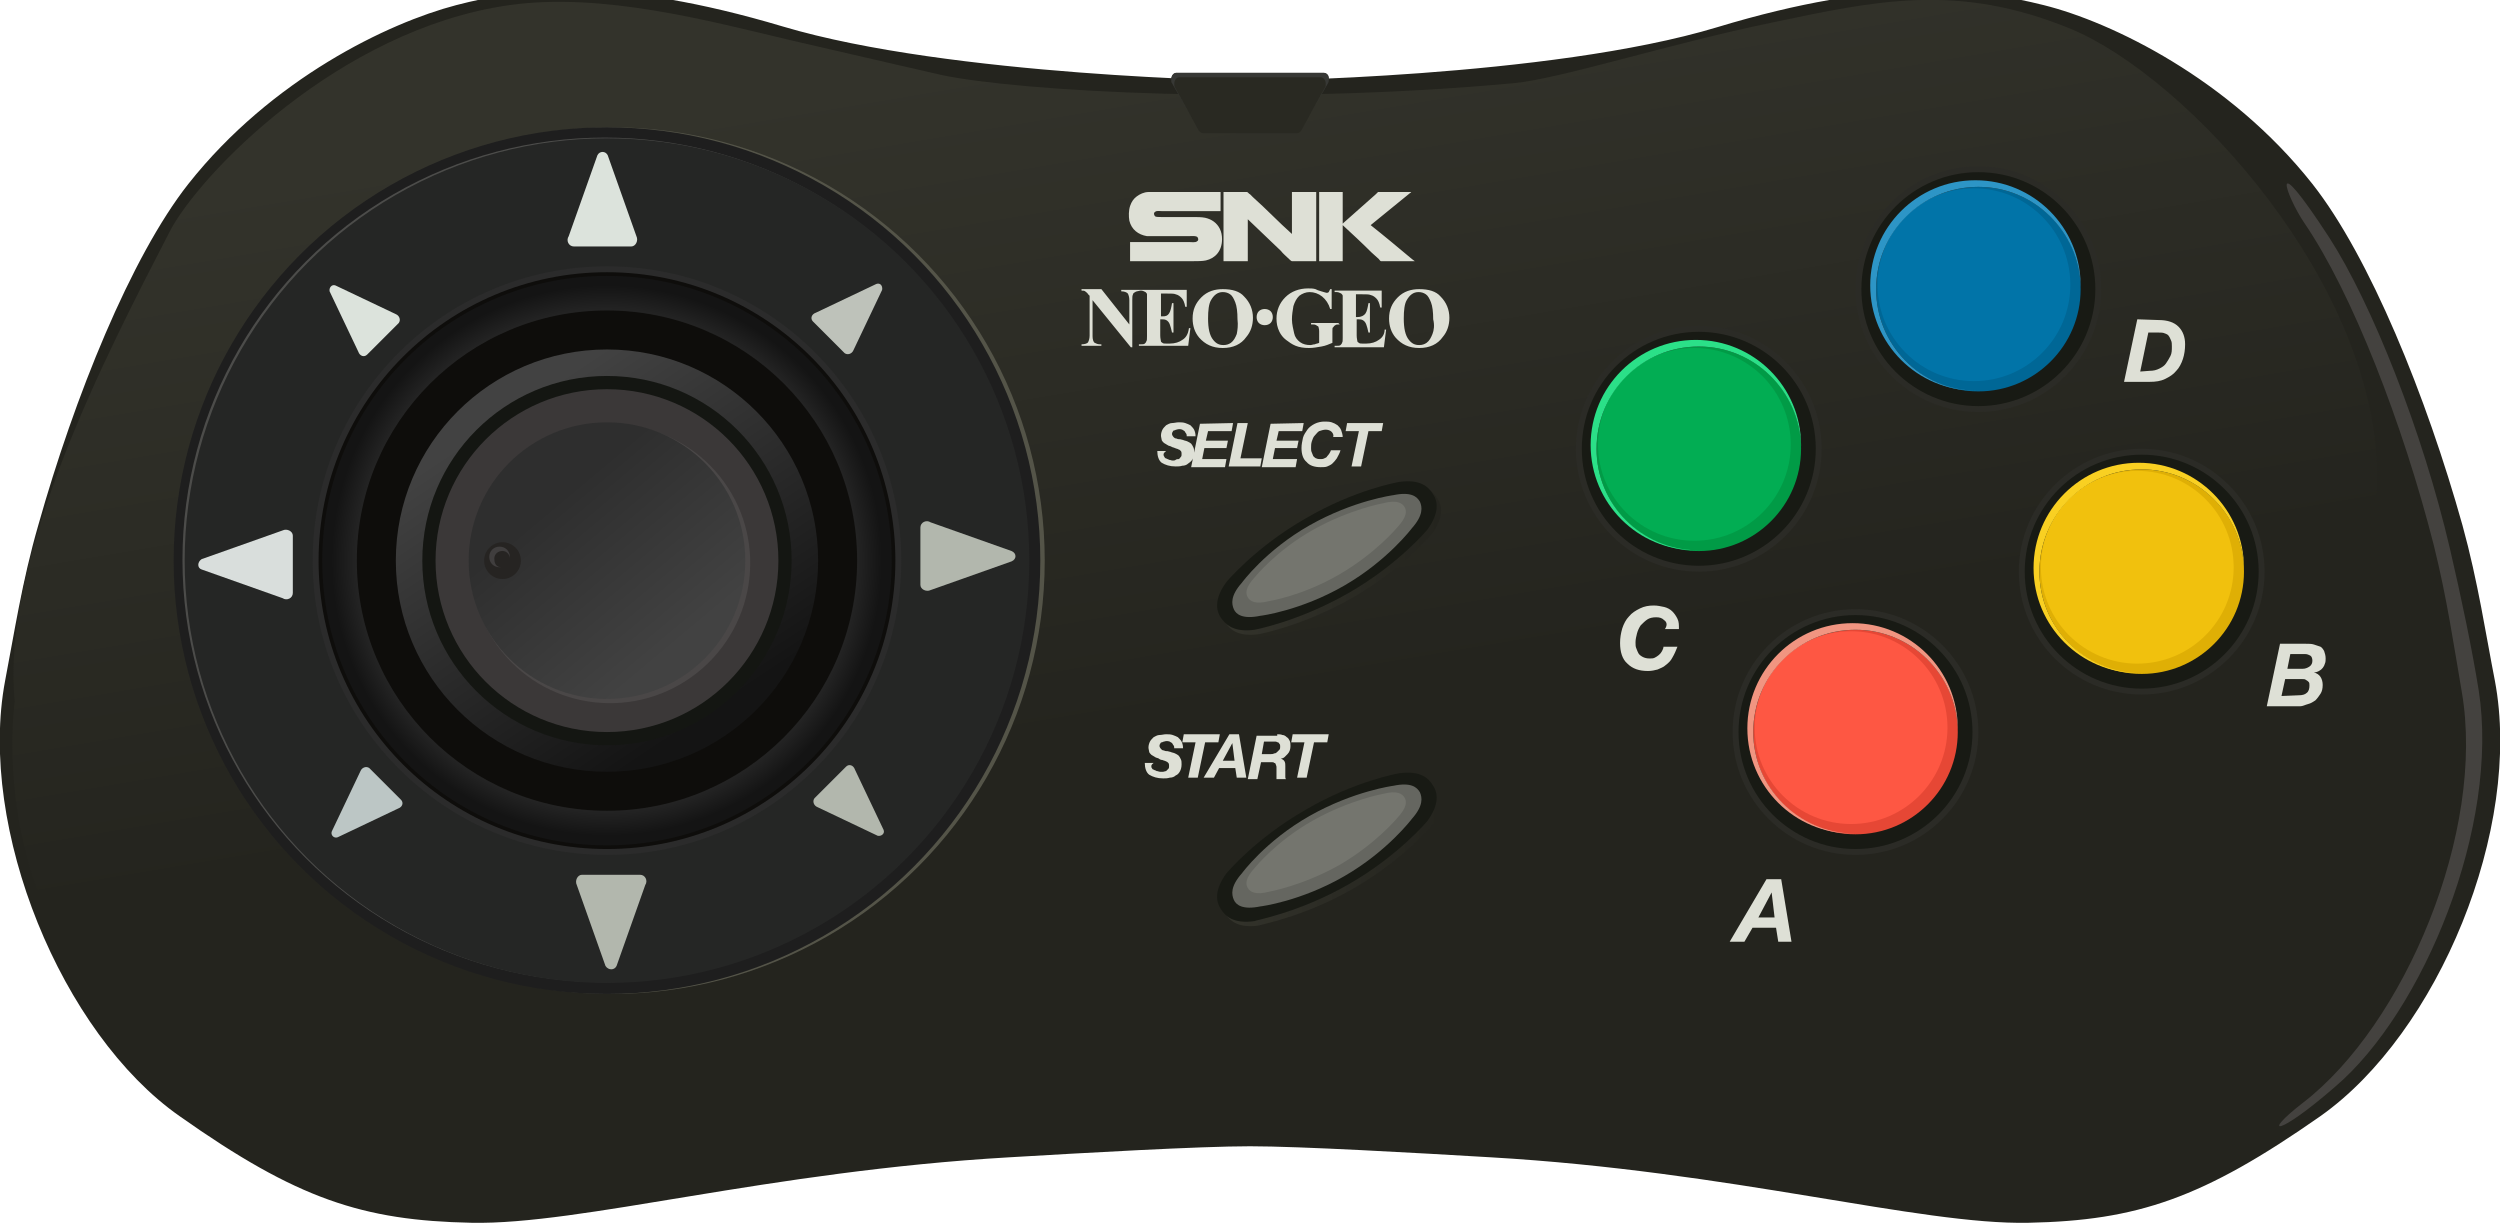 <?xml version="1.0" encoding="utf-8"?>
<!-- Generator: Adobe Illustrator 21.1.0, SVG Export Plug-In . SVG Version: 6.00 Build 0)  -->
<svg version="1.1" id="Layer_1" xmlns="http://www.w3.org/2000/svg" xmlns:xlink="http://www.w3.org/1999/xlink" x="0px" y="0px"
	 viewBox="0 0 339.8 166.2" style="enable-background:new 0 0 339.8 166.2;" xml:space="preserve">
<style type="text/css">
	.st0{fill:#24241E;}
	.st1{fill:url(#SVGID_1_);}
	.st2{fill:#545448;}
	.st3{fill:#1E1E1E;}
	.st4{fill:#4C4C4A;}
	.st5{fill:#252625;}
	.st6{fill:#2B2B2B;}
	.st7{fill:#0E0D0B;}
	.st8{fill:url(#SVGID_2_);}
	.st9{fill:url(#SVGID_3_);}
	.st10{fill:#141612;}
	.st11{fill:#3B3838;}
	.st12{fill:#4A4747;}
	.st13{fill:url(#SVGID_4_);}
	.st14{fill:#262422;}
	.st15{fill:#403E3E;}
	.st16{fill:#DCE3DC;}
	.st17{fill:#B2B7AD;}
	.st18{fill:#D9DEDC;}
	.st19{fill:#BEC2BA;}
	.st20{fill:#BCC6C5;}
	.st21{fill:url(#SVGID_5_);}
	.st22{fill:#181A14;}
	.st23{fill:url(#SVGID_6_);}
	.st24{fill:#656660;}
	.st25{fill:#74756E;}
	.st26{fill:#2B2B26;}
	.st27{fill:#019B46;}
	.st28{fill:#0270A1;}
	.st29{fill:#F0C20C;}
	.st30{fill:#FB5341;}
	.st31{fill:#02AD53;}
	.st32{fill:#2BE088;}
	.st33{fill:#006796;}
	.st34{fill:#0174A8;}
	.st35{fill:#2D95C6;}
	.st36{fill:#DFAF05;}
	.st37{fill:#F1C10D;}
	.st38{fill:#F9D022;}
	.st39{fill:#E64735;}
	.st40{fill:#FE5743;}
	.st41{fill:#F19581;}
	.st42{fill:#DEE0D6;}
	.st43{fill:#2B2B24;}
	.st44{fill:#292922;}
	.st45{fill:#373835;}
	.st46{fill:#44423F;}
</style>
<path class="st0" d="M339.1,92.5c-1.2-6.1-2.3-13.5-4.4-21.1c-4.9-17.5-12.6-36.5-20.4-46.4C303,10.7,287,3,277.8,0.7
	s-21.6-3.9-44.4,3S169.9,11,169.9,11s-40.7-0.6-63.5-7.4S71.2-1.7,62,0.7S36.9,10.7,25.6,25c-7.8,9.9-15.5,29-20.4,46.4
	C3,79,1.9,86.3,0.7,92.5c-3.8,20.1,7.7,48,23.7,59.2c16,11.3,24.9,14.2,39.7,14.5c14.8,0.3,40.3-7,73.1-8.9
	c10.1-0.6,25.9-1.5,32.7-1.5s22.6,0.9,32.7,1.5c32.8,1.9,58.3,9.2,73.1,8.9c14.8-0.3,23.7-3.3,39.7-14.5
	C331.4,140.4,342.9,112.6,339.1,92.5z"/>
<linearGradient id="SVGID_1_" gradientUnits="userSpaceOnUse" x1="168.24" y1="592.394" x2="183.695" y2="500.898" gradientTransform="matrix(1 0 0 -1 -19.033 598.021)">
	<stop  offset="0" style="stop-color:#33332B"/>
	<stop  offset="1" style="stop-color:#24241E"/>
</linearGradient>
<path class="st1" d="M128,10.2c0,0-7.9-1.8-20.4-4.7C96.6,2.9,81.9-1.1,69.2,0.7C46,4,26.9,23.9,23,31.6C14.5,48.1,0.1,75.7,2,95.3
	c0,0.3-7,47.5,44.2,57.9c51.2,10.4,85.7-24.2,127.8-36.9c27.9-8.4,78.9,3.5,110.8-3.8c13.5-3.1,38-24.3,38.3-47.3
	c0.3-26.3-25.7-54.7-41.7-61.3C266-2.4,255,0.1,240.7,3.1c-14,2.9-28.6,7.6-34.9,8.2C172.3,14.4,138.4,12.4,128,10.2L128,10.2z"/>
<circle class="st2" cx="83.1" cy="76.2" r="58.9"/>
<circle class="st3" cx="82.5" cy="76.2" r="58.9"/>
<circle class="st4" cx="82.2" cy="76.1" r="57.4"/>
<circle class="st5" cx="82.5" cy="76.2" r="57.4"/>
<circle class="st6" cx="82.5" cy="76.2" r="40"/>
<circle class="st7" cx="82.5" cy="76.2" r="39.2"/>
<radialGradient id="SVGID_2_" cx="101.507" cy="521.838" r="38.717" gradientTransform="matrix(1 0 0 -1 -19.033 598.021)" gradientUnits="userSpaceOnUse">
	<stop  offset="0.709" style="stop-color:#424242"/>
	<stop  offset="0.966" style="stop-color:#141414"/>
</radialGradient>
<path class="st8" d="M82.5,37.5c-21.4,0-38.7,17.3-38.7,38.7s17.3,38.7,38.7,38.7s38.7-17.3,38.7-38.7S103.9,37.5,82.5,37.5z
	 M82.5,110.2c-18.8,0-34-15.2-34-34s15.2-34,34-34s34,15.2,34,34S101.2,110.2,82.5,110.2z"/>
<linearGradient id="SVGID_3_" gradientUnits="userSpaceOnUse" x1="86.508" y1="544.411" x2="116.416" y2="499.401" gradientTransform="matrix(1 0 0 -1 -19.033 598.021)">
	<stop  offset="5.400000e-02" style="stop-color:#424242"/>
	<stop  offset="0.966" style="stop-color:#141414"/>
</linearGradient>
<circle class="st9" cx="82.5" cy="76.2" r="28.7"/>
<circle class="st10" cx="82.5" cy="76.2" r="25.1"/>
<circle class="st11" cx="82.5" cy="76.2" r="23.3"/>
<ellipse transform="matrix(0.78 -0.626 0.626 0.78 -29.686 68.844)" class="st12" cx="83" cy="76.6" rx="19" ry="18.9"/>
<linearGradient id="SVGID_4_" gradientUnits="userSpaceOnUse" x1="111.08" y1="510.42" x2="94.695" y2="529.964" gradientTransform="matrix(1 0 0 -1 -19.033 598.021)">
	<stop  offset="0" style="stop-color:#424242"/>
	<stop  offset="1" style="stop-color:#2E2E2E"/>
</linearGradient>
<circle class="st13" cx="82.5" cy="76.2" r="18.8"/>
<circle class="st14" cx="68.3" cy="76.2" r="2.5"/>
<path class="st15" d="M67.2,76.1c-0.1-0.6,0.3-1.1,0.9-1.2s1.1,0.3,1.2,0.9c0,0,0,0.1,0,0.1c0-0.1,0-0.1,0-0.2
	c0-0.8-0.6-1.4-1.4-1.4c-0.8,0-1.4,0.6-1.4,1.4c0,0.8,0.6,1.4,1.4,1.4c0,0,0,0,0,0c0.1,0,0.1,0,0.2,0C67.5,77.1,67.2,76.6,67.2,76.1
	z"/>
<path class="st16" d="M82.6,21.1l3.9,11c0.3,0.6-0.1,1.4-0.7,1.4H78c-0.7,0-1.1-0.8-0.7-1.4l3.9-11C81.5,20.5,82.3,20.5,82.6,21.1z"
	/>
<path class="st17" d="M137.5,76.3l-11,3.9c-0.6,0.3-1.4-0.1-1.4-0.7v-7.8c0-0.7,0.8-1.1,1.4-0.7l11,3.9
	C138.2,75.2,138.2,76,137.5,76.3z M82.3,131.3l-3.9-11c-0.3-0.6,0.1-1.4,0.7-1.4H87c0.7,0,1.1,0.8,0.7,1.4l-3.9,11
	C83.5,131.9,82.7,131.9,82.3,131.3z"/>
<path class="st18" d="M27.4,76l11-3.9c0.6-0.3,1.4,0.1,1.4,0.7v7.8c0,0.7-0.8,1.1-1.4,0.7l-11-3.9C26.8,77.2,26.8,76.4,27.4,76z"/>
<path class="st16" d="M45.6,38.8l8.2,3.9c0.5,0.2,0.7,0.8,0.4,1.2l-4.3,4.3c-0.4,0.4-1,0.2-1.2-0.4l-3.9-8.2
	C44.7,39.1,45.1,38.6,45.6,38.8z"/>
<path class="st19" d="M119.9,39.4l-3.9,8.2c-0.2,0.5-0.8,0.7-1.2,0.4l-4.3-4.3c-0.4-0.4-0.2-1,0.4-1.2l8.2-3.9
	C119.6,38.4,120,38.8,119.9,39.4z"/>
<path class="st17" d="M119.3,113.6l-8.2-3.9c-0.5-0.2-0.7-0.8-0.4-1.2l4.3-4.3c0.4-0.4,1-0.2,1.2,0.4l3.9,8.2
	C120.3,113.3,119.8,113.7,119.3,113.6z"/>
<path class="st20" d="M45.1,113l3.9-8.2c0.2-0.5,0.8-0.7,1.2-0.4l4.3,4.3c0.4,0.4,0.2,1-0.4,1.2l-8.2,3.9
	C45.4,114,44.9,113.5,45.1,113z"/>
<linearGradient id="SVGID_5_" gradientUnits="userSpaceOnUse" x1="185.091" y1="521.9" x2="214.956" y2="521.9" gradientTransform="matrix(1 0 0 -1 -19.033 598.021)">
	<stop  offset="0" style="stop-color:#33332B"/>
	<stop  offset="1" style="stop-color:#24241E"/>
</linearGradient>
<path class="st21" d="M183.9,81.2c6.8-3.9,10.7-8.6,10.7-8.6c1.7-2.3,1.4-3.9,0.8-4.8c-0.6-1-1.7-2.1-4.6-1.7c0,0-6,1-12.8,5
	c-6.8,3.9-10.7,8.6-10.7,8.6c-1.7,2.3-1.4,3.9-0.8,4.8c0.6,1,1.7,2.1,4.6,1.7C171.1,86.2,177.1,85.1,183.9,81.2z"/>
<path class="st22" d="M183.3,80.6c6.8-3.9,10.7-8.6,10.7-8.6c1.7-2.3,1.4-3.9,0.8-4.8c-0.6-1-1.7-2.1-4.6-1.7c0,0-6,1-12.8,5
	c-6.8,3.9-10.7,8.6-10.7,8.6c-1.7,2.3-1.4,3.9-0.8,4.8s1.7,2.1,4.6,1.7C170.5,85.6,176.5,84.5,183.3,80.6z"/>
<linearGradient id="SVGID_6_" gradientUnits="userSpaceOnUse" x1="185.091" y1="482.338" x2="214.956" y2="482.338" gradientTransform="matrix(1 0 0 -1 -19.033 598.021)">
	<stop  offset="0" style="stop-color:#33332B"/>
	<stop  offset="1" style="stop-color:#24241E"/>
</linearGradient>
<path class="st23" d="M183.9,120.8c6.8-3.9,10.7-8.6,10.7-8.6c1.7-2.3,1.4-3.9,0.8-4.8c-0.6-1-1.7-2.1-4.6-1.7c0,0-6,1-12.8,5
	c-6.8,3.9-10.7,8.6-10.7,8.6c-1.7,2.3-1.4,3.9-0.8,4.8c0.6,1,1.7,2.1,4.6,1.7C171.1,125.7,177.1,124.7,183.9,120.8z"/>
<path class="st22" d="M183.3,120.2c6.8-3.9,10.7-8.6,10.7-8.6c1.7-2.3,1.4-3.9,0.8-4.8c-0.6-1-1.7-2.1-4.6-1.7c0,0-6,1-12.8,5
	c-6.8,3.9-10.7,8.6-10.7,8.6c-1.7,2.3-1.4,3.9-0.8,4.8c0.6,1,1.7,2.1,4.6,1.7C170.5,125.1,176.5,124.1,183.3,120.2z"/>
<path class="st24" d="M182.7,79.6c5.9-3.4,9.2-7.8,9.2-7.8c1.6-1.8,1.4-2.9,1.1-3.6c-0.4-0.7-1.2-1.4-3.6-0.9c0,0-5.4,0.7-11.4,4.1
	s-9.2,7.8-9.2,7.8c-1.6,1.8-1.4,2.9-1.1,3.6s1.2,1.4,3.6,0.9C171.4,83.7,176.8,83,182.7,79.6z"/>
<path class="st25" d="M182,78.1c5-2.9,7.9-6.4,7.9-6.4c1.4-1.5,1.3-2.3,1-2.8c-0.3-0.5-1-1-2.9-0.5c0,0-4.5,0.8-9.5,3.6
	s-7.9,6.4-7.9,6.4c-1.4,1.5-1.3,2.3-1,2.8c0.3,0.5,1,1,2.9,0.5C172.5,81.7,177,81,182,78.1L182,78.1z"/>
<path class="st24" d="M182.7,119.1c5.9-3.4,9.2-7.8,9.2-7.8c1.6-1.8,1.4-2.9,1.1-3.6c-0.4-0.7-1.2-1.4-3.6-0.9c0,0-5.4,0.7-11.4,4.1
	s-9.2,7.8-9.2,7.8c-1.6,1.8-1.4,2.9-1.1,3.6s1.2,1.4,3.6,0.9C171.4,123.2,176.8,122.5,182.7,119.1z"/>
<path class="st25" d="M182,117.6c5-2.9,7.9-6.4,7.9-6.4c1.4-1.5,1.3-2.3,1-2.8c-0.3-0.5-1-1-2.9-0.5c0,0-4.5,0.8-9.5,3.6
	s-7.9,6.4-7.9,6.4c-1.4,1.5-1.3,2.3-1,2.8c0.3,0.5,1,1,2.9,0.5C172.5,121.2,177,120.4,182,117.6L182,117.6z"/>
<circle class="st26" cx="230.9" cy="61" r="16.7"/>
<circle class="st22" cx="230.9" cy="61" r="15.9"/>
<circle class="st27" cx="230.9" cy="61" r="13.9"/>
<circle class="st28" cx="268.9" cy="39.3" r="13.9"/>
<circle class="st29" cx="291.1" cy="77.7" r="13.9"/>
<circle class="st30" cx="252.2" cy="99.5" r="13.9"/>
<circle class="st31" cx="230.3" cy="60.4" r="13.1"/>
<path class="st32" d="M217,61c0-7.7,6.2-13.9,13.9-13.9c7.6,0,13.7,6.1,13.9,13.6c0-0.1,0-0.2,0-0.2c0-7.9-6.4-14.3-14.3-14.3
	c-7.9,0-14.3,6.4-14.3,14.3s6.4,14.3,14.3,14.3c0.1,0,0.2,0,0.2,0C223.1,74.7,217,68.6,217,61z"/>
<circle class="st26" cx="268.9" cy="39.3" r="16.7"/>
<circle class="st22" cx="268.9" cy="39.3" r="15.9"/>
<circle class="st33" cx="268.9" cy="39.3" r="13.9"/>
<circle class="st34" cx="268.3" cy="38.7" r="13.1"/>
<path class="st35" d="M255,39.3c0-7.7,6.2-13.9,13.9-13.9c7.6,0,13.7,6.1,13.9,13.6c0-0.1,0-0.2,0-0.2c0-7.9-6.4-14.3-14.3-14.3
	s-14.3,6.4-14.3,14.3s6.4,14.3,14.3,14.3c0.1,0,0.2,0,0.2,0C261.1,53.1,255,46.9,255,39.3L255,39.3z"/>
<circle class="st26" cx="291.1" cy="77.7" r="16.7"/>
<circle class="st22" cx="291.1" cy="77.7" r="15.9"/>
<circle class="st36" cx="291.1" cy="77.7" r="13.9"/>
<circle class="st37" cx="290.5" cy="77.1" r="13.1"/>
<path class="st38" d="M277.2,77.7c0-7.7,6.2-13.9,13.9-13.9c7.6,0,13.7,6.1,13.9,13.6c0-0.1,0-0.2,0-0.2c0-7.9-6.4-14.3-14.3-14.3
	s-14.3,6.4-14.3,14.3s6.4,14.3,14.3,14.3c0.1,0,0.2,0,0.2,0C283.3,91.4,277.2,85.3,277.2,77.7L277.2,77.7z"/>
<circle class="st26" cx="252.2" cy="99.5" r="16.7"/>
<circle class="st22" cx="252.2" cy="99.5" r="15.9"/>
<circle class="st39" cx="252.2" cy="99.5" r="13.9"/>
<circle class="st40" cx="251.6" cy="98.9" r="13.1"/>
<path class="st41" d="M238.3,99.5c0-7.7,6.2-13.9,13.9-13.9c7.6,0,13.7,6.1,13.9,13.6c0-0.1,0-0.2,0-0.2c0-7.9-6.4-14.3-14.3-14.3
	c-7.9,0-14.3,6.4-14.3,14.3s6.4,14.3,14.3,14.3c0.1,0,0.2,0,0.2,0C244.4,113.2,238.3,107,238.3,99.5z"/>
<g>
	<path class="st42" d="M165.9,26.1v2.6h-7.9c-0.4,0-0.8-0.1-1,0.1c-0.2,0.1-0.2,0.4,0,0.6c0.1,0.1,0.5,0.1,0.8,0.1h4.3
		c0.6,0,1.2,0,1.7,0.1c0.9,0.2,1.6,0.7,2,1.5c0.2,0.4,0.3,0.9,0.3,1.4c0,1.6-0.9,2.6-2.2,2.9c-0.5,0.1-1.1,0.1-1.7,0.1
		c-2.9,0-5.7,0-8.6,0v-2.6h4.6c1,0,2.3,0,3.4,0c0.3,0,0.9,0.1,1.1-0.1c0.2-0.1,0.2-0.3,0.1-0.5c-0.1-0.3-0.9-0.2-1.3-0.2h-4.5
		c-0.4,0-0.7,0-1.1,0c-1.2-0.2-2.1-0.9-2.4-2.1c-0.1-0.6-0.1-1.4,0.1-2c0.2-0.6,0.5-1,0.9-1.3c0.4-0.3,1-0.6,1.6-0.6
		c0.8,0,1.6,0,2.4,0C161,26.1,163.4,26.1,165.9,26.1L165.9,26.1z M166.3,26.1h2.8c0.1,0,0.3,0,0.4,0c0.1,0,0.3,0.3,0.4,0.3
		c0.1,0.1,0.3,0.3,0.4,0.4c1.8,1.6,3.5,3.4,5.3,5v-5.7h3.3v9.4H176c-0.1,0-0.3,0-0.4,0c-0.1,0-0.3-0.2-0.4-0.3
		c-0.4-0.4-0.8-0.7-1.1-1.1c-1.5-1.4-3-2.9-4.5-4.3v5.7h-3.3L166.3,26.1C166.3,26.1,166.3,26.1,166.3,26.1L166.3,26.1z M179.3,26.1
		h3.2c0,1.4,0,2.9,0,4.3c0,0,0.1-0.1,0.1-0.1c1.5-1.3,2.9-2.6,4.4-3.9c0.1-0.1,0.2-0.2,0.3-0.3c0.1,0,0.4,0,0.6,0h3.9
		c0,0,0,0.1-0.1,0.1c-1.8,1.5-3.6,2.9-5.4,4.4c1.9,1.5,3.8,3.1,5.6,4.6c0.1,0.1,0.3,0.2,0.4,0.3h-4c-0.2,0-0.4,0-0.6,0
		c-0.1,0-0.2-0.2-0.3-0.3c-0.3-0.3-0.7-0.6-1-0.9c-1.3-1.3-2.6-2.5-3.9-3.7c0,1.6,0,3.3,0,4.9c-1.1,0-2.2,0-3.2,0L179.3,26.1
		C179.3,26.1,179.3,26.1,179.3,26.1L179.3,26.1z"/>
</g>
<g>
	<path class="st42" d="M171.9,42c-0.3,0-0.6,0.1-0.8,0.3c-0.2,0.2-0.3,0.5-0.3,0.8c0,0.3,0.1,0.6,0.3,0.8c0.2,0.2,0.5,0.3,0.8,0.3
		c0.3,0,0.6-0.1,0.8-0.3c0.2-0.2,0.3-0.5,0.3-0.8c0-0.3-0.1-0.6-0.3-0.8C172.5,42.1,172.2,42,171.9,42z M192.9,39.3
		c-1.1,0-2.1,0.3-2.9,1.1c-0.8,0.8-1.2,1.7-1.2,2.9c0,1,0.3,1.9,0.9,2.6c0.8,0.9,1.8,1.4,3.2,1.4c1.4,0,2.5-0.5,3.2-1.5
		c0.6-0.7,0.9-1.6,0.9-2.6c0-1.1-0.4-2.1-1.2-2.9C195.2,39.6,194.2,39.3,192.9,39.3L192.9,39.3z M194.7,45.4
		c-0.2,0.5-0.4,0.9-0.8,1.2c-0.3,0.2-0.6,0.3-1,0.3c-0.6,0-1-0.2-1.4-0.7c-0.5-0.6-0.7-1.6-0.7-2.9c0-1.1,0.1-2,0.4-2.5
		c0.4-0.7,0.9-1.1,1.6-1.1c0.4,0,0.7,0.1,1,0.3c0.3,0.2,0.5,0.6,0.7,1.1c0.2,0.5,0.3,1.3,0.3,2.3C195,44.2,194.9,44.9,194.7,45.4
		L194.7,45.4z M181.9,43.9h-3.7v0.2h0.2c0.2,0,0.3,0,0.5,0.1c0.1,0.1,0.2,0.1,0.3,0.2c0,0.1,0.1,0.3,0.1,0.6v1.6
		c-0.2,0.1-0.4,0.1-0.6,0.2c-0.2,0-0.4,0.1-0.6,0.1c-0.5,0-1-0.1-1.4-0.4c-0.4-0.3-0.7-0.7-0.8-1.2s-0.3-1.2-0.3-1.9
		c0-0.6,0.1-1.2,0.2-1.8c0.2-0.6,0.4-1,0.8-1.4c0.4-0.3,0.9-0.5,1.4-0.5c0.6,0,1.2,0.2,1.7,0.6c0.5,0.4,0.9,1,1.1,1.7h0.2v-2.7h-0.2
		c-0.1,0.2-0.2,0.4-0.2,0.4c-0.1,0.1-0.2,0.1-0.3,0.1c-0.1,0-0.3-0.1-0.7-0.2s-0.6-0.2-0.8-0.3c-0.3-0.1-0.7-0.1-1-0.1
		c-1.2,0-2.3,0.4-3.1,1.2c-0.8,0.8-1.2,1.8-1.2,2.9c0,0.6,0.1,1.2,0.4,1.8c0.2,0.4,0.5,0.8,0.9,1.1c0.4,0.3,0.8,0.6,1.3,0.8
		c0.5,0.2,1.1,0.3,1.8,0.3c0.6,0,1.1-0.1,1.7-0.2s1-0.3,1.5-0.5V45c0-0.3,0-0.5,0.1-0.5c0.1-0.1,0.1-0.2,0.3-0.3
		c0.1-0.1,0.3-0.1,0.6-0.1L181.9,43.9L181.9,43.9z M166.2,39.3c-1.1,0-2.1,0.3-2.9,1.1c-0.8,0.8-1.2,1.7-1.2,2.9
		c0,1,0.3,1.9,0.9,2.6c0.8,0.9,1.8,1.4,3.2,1.4c1.4,0,2.5-0.5,3.2-1.5c0.6-0.7,0.9-1.6,0.9-2.6c0-1.1-0.4-2.1-1.2-2.9
		C168.5,39.6,167.5,39.3,166.2,39.3z M168.1,45.4c-0.2,0.5-0.4,0.9-0.8,1.2c-0.3,0.2-0.6,0.3-1,0.3c-0.6,0-1-0.2-1.4-0.7
		c-0.5-0.6-0.7-1.6-0.7-2.9c0-1.1,0.1-2,0.4-2.5c0.4-0.7,0.9-1.1,1.6-1.1c0.4,0,0.7,0.1,1,0.3c0.3,0.2,0.5,0.6,0.7,1.1
		c0.2,0.5,0.3,1.3,0.3,2.3C168.3,44.2,168.2,44.9,168.1,45.4L168.1,45.4z M187.4,46.2c-0.4,0.3-1,0.5-1.7,0.5h-0.5
		c-0.2,0-0.4,0-0.5-0.1c-0.1-0.1-0.2-0.1-0.2-0.2c0-0.1-0.1-0.4-0.1-0.8v-2.2c0.4,0,0.6,0,0.8,0.1c0.2,0.1,0.4,0.3,0.5,0.6
		c0.1,0.3,0.2,0.6,0.3,1.1h0.2v-4h-0.2c-0.1,0.6-0.2,1.1-0.4,1.4c-0.2,0.3-0.6,0.5-1.1,0.5h-0.2v-3.1h0.8c0.6,0,1,0,1.2,0.1
		c0.4,0.1,0.6,0.3,0.8,0.5c0.2,0.2,0.4,0.6,0.5,1.2h0.2v-2.3h-6.4v0.2h0.3c0.2,0,0.4,0.1,0.6,0.2c0.1,0.1,0.2,0.2,0.2,0.3
		c0,0.1,0,0.3,0,0.6v5.1c0,0.4,0,0.6-0.1,0.7c0,0.1-0.1,0.2-0.2,0.3c-0.1,0.1-0.3,0.1-0.5,0.1h-0.3v0.2h6.7l0.3-2.4h-0.2
		C188.2,45.4,187.9,45.9,187.4,46.2L187.4,46.2z M160.7,46.2c-0.4,0.3-1,0.5-1.7,0.5h-0.5c-0.2,0-0.4,0-0.5-0.1
		c-0.1-0.1-0.2-0.1-0.2-0.2c0-0.1-0.1-0.4-0.1-0.8v-2.2c0.4,0,0.6,0,0.8,0.1c0.2,0.1,0.4,0.3,0.5,0.6c0.1,0.3,0.2,0.6,0.3,1.1h0.2
		v-4h-0.2c-0.1,0.6-0.2,1.1-0.4,1.4S158.5,43,158,43h-0.2v-3.1h0.8c0.6,0,1,0,1.2,0.1c0.4,0.1,0.6,0.3,0.8,0.5
		c0.2,0.2,0.4,0.6,0.5,1.2h0.2v-2.3h-8.9v0.2c0.4,0,0.7,0.1,0.9,0.3c0.1,0.2,0.2,0.5,0.2,0.9v3.3l-3.8-4.8h-2.7v0.2
		c0.2,0,0.4,0,0.5,0.1c0.1,0.1,0.3,0.2,0.4,0.4l0.2,0.2v5.4c0,0.4-0.1,0.7-0.2,0.9s-0.5,0.3-0.9,0.3v0.2h2.7v-0.2h-0.2
		c-0.3,0-0.5-0.1-0.7-0.2s-0.3-0.5-0.3-0.9v-4.9l5.2,6.4h0.2v-6.4c0-0.4,0-0.6,0.1-0.8c0-0.1,0.1-0.2,0.3-0.3
		c0.1-0.1,0.3-0.1,0.7-0.2h0.1c0.2,0,0.4,0.1,0.6,0.2c0.1,0.1,0.2,0.2,0.2,0.3c0,0.1,0,0.3,0,0.6v5.1c0,0.4,0,0.6-0.1,0.7
		c0,0.1-0.1,0.2-0.2,0.3c-0.1,0.1-0.3,0.1-0.5,0.1h-0.3v0.2h6.7l0.3-2.4h-0.2C161.5,45.4,161.2,45.9,160.7,46.2L160.7,46.2z"/>
</g>
<g>
	<path class="st42" d="M158.2,62c0.1,0.1,0.1,0.3,0.3,0.3c0.1,0.1,0.3,0.1,0.4,0.2c0.2,0,0.3,0.1,0.5,0.1c0.1,0,0.3,0,0.4-0.1
		s0.3-0.1,0.4-0.1s0.2-0.2,0.3-0.3c0.1-0.1,0.1-0.2,0.1-0.4c0-0.1,0-0.3-0.1-0.4c-0.1-0.1-0.2-0.2-0.3-0.2c-0.1-0.1-0.3-0.1-0.5-0.2
		s-0.4-0.1-0.5-0.2c-0.2-0.1-0.4-0.1-0.5-0.2c-0.2-0.1-0.3-0.2-0.5-0.3c-0.1-0.1-0.3-0.3-0.3-0.4s-0.1-0.4-0.1-0.6
		c0-0.3,0.1-0.6,0.2-0.8c0.1-0.2,0.3-0.4,0.5-0.6c0.2-0.1,0.5-0.3,0.8-0.3s0.6-0.1,0.9-0.1c0.3,0,0.6,0,0.9,0.1
		c0.3,0.1,0.5,0.2,0.7,0.3c0.2,0.2,0.4,0.4,0.5,0.6c0.1,0.2,0.2,0.5,0.2,0.9h-1.2c0-0.1,0-0.3-0.1-0.4c-0.1-0.1-0.1-0.2-0.2-0.3
		c-0.1-0.1-0.2-0.1-0.3-0.2c-0.3-0.1-0.5-0.1-0.8,0c-0.1,0-0.2,0.1-0.3,0.1s-0.2,0.1-0.2,0.2c-0.1,0.1-0.1,0.2-0.1,0.3
		c0,0.1,0.1,0.3,0.2,0.4c0.1,0.1,0.2,0.2,0.4,0.2c0.2,0.1,0.3,0.1,0.5,0.1l0.4,0.1c0.2,0.1,0.4,0.1,0.6,0.2s0.4,0.2,0.5,0.3
		c0.1,0.1,0.2,0.3,0.3,0.5s0.1,0.4,0.1,0.7c0,0.4-0.1,0.7-0.2,0.9s-0.3,0.4-0.6,0.6c-0.2,0.2-0.5,0.3-0.8,0.3
		c-0.3,0.1-0.6,0.1-0.9,0.1c-0.8,0-1.4-0.2-1.9-0.5c-0.4-0.3-0.6-0.9-0.6-1.6h1.2C158.1,61.6,158.1,61.8,158.2,62L158.2,62z
		 M167.6,57.5l-0.2,1.1h-3.2l-0.3,1.3h3l-0.2,1h-3l-0.3,1.5h3.3l-0.2,1.1h-4.6l1.2-5.9L167.6,57.5L167.6,57.5z M169.6,57.5l-1,4.8
		h2.9l-0.2,1.1H167l1.2-5.9H169.6z M177.2,57.5l-0.2,1.1h-3.2l-0.3,1.3h3l-0.2,1h-3l-0.3,1.5h3.3l-0.2,1.1h-4.6l1.2-5.9L177.2,57.5
		L177.2,57.5z M181,58.7c-0.2-0.2-0.5-0.3-0.8-0.3c-0.3,0-0.6,0.1-0.9,0.2c-0.2,0.1-0.4,0.4-0.6,0.6c-0.2,0.2-0.3,0.5-0.4,0.8
		s-0.1,0.6-0.1,0.9c0,0.2,0,0.4,0.1,0.6s0.1,0.3,0.2,0.5c0.1,0.1,0.3,0.3,0.4,0.3c0.2,0.1,0.4,0.1,0.6,0.1c0.2,0,0.3,0,0.5-0.1
		c0.2-0.1,0.3-0.1,0.4-0.3c0.2-0.2,0.4-0.5,0.5-0.8h1.3c-0.1,0.4-0.3,0.7-0.5,1.1c-0.2,0.3-0.4,0.5-0.6,0.7
		c-0.2,0.2-0.5,0.3-0.7,0.4s-0.6,0.1-0.9,0.1c-0.8,0-1.5-0.2-1.9-0.7c-0.5-0.4-0.7-1.1-0.7-1.9c0-0.5,0.1-0.9,0.2-1.4
		c0.1-0.4,0.4-0.8,0.6-1.1s0.6-0.6,1-0.8c0.4-0.2,0.9-0.3,1.3-0.3c0.3,0,0.7,0,1,0.1s0.5,0.2,0.8,0.4c0.2,0.2,0.4,0.4,0.5,0.7
		c0.1,0.3,0.2,0.6,0.2,0.9h-1.3C181.3,59.2,181.2,58.9,181,58.7L181,58.7z M182.9,58.6l0.2-1.1h4.9l-0.2,1.1h-1.8l-1,4.8h-1.3l1-4.8
		H182.9L182.9,58.6z"/>
	<g>
		<path class="st42" d="M156.5,104.3c0.1,0.1,0.1,0.3,0.3,0.3c0.1,0.1,0.3,0.1,0.4,0.2c0.2,0,0.3,0.1,0.5,0.1c0.1,0,0.3,0,0.4,0
			c0.1,0,0.3-0.1,0.4-0.1c0.1-0.1,0.2-0.2,0.3-0.3c0.1-0.1,0.1-0.2,0.1-0.4c0-0.1,0-0.3-0.1-0.4c-0.1-0.1-0.2-0.2-0.3-0.2
			c-0.1-0.1-0.3-0.1-0.5-0.2c-0.2,0-0.4-0.1-0.5-0.2c-0.2-0.1-0.4-0.1-0.5-0.2c-0.2-0.1-0.3-0.2-0.5-0.3c-0.1-0.1-0.3-0.3-0.3-0.4
			s-0.1-0.4-0.1-0.6c0-0.3,0.1-0.6,0.2-0.8c0.1-0.2,0.3-0.4,0.5-0.6c0.2-0.1,0.5-0.3,0.8-0.3s0.6-0.1,0.9-0.1c0.3,0,0.6,0,0.9,0.1
			c0.3,0.1,0.5,0.2,0.7,0.3c0.2,0.2,0.4,0.4,0.5,0.6c0.1,0.2,0.2,0.5,0.2,0.9h-1.2c0-0.1,0-0.3-0.1-0.4c-0.1-0.1-0.1-0.2-0.2-0.3
			c-0.1-0.1-0.2-0.1-0.3-0.2c-0.3-0.1-0.5-0.1-0.8,0c-0.1,0-0.2,0.1-0.3,0.1s-0.2,0.1-0.2,0.2c-0.1,0.1-0.1,0.2-0.1,0.3
			c0,0.1,0.1,0.3,0.2,0.4c0.1,0.1,0.2,0.2,0.4,0.2c0.2,0.1,0.3,0.1,0.5,0.1l0.4,0.1c0.2,0.1,0.4,0.1,0.6,0.2
			c0.2,0.1,0.4,0.2,0.5,0.3c0.1,0.1,0.2,0.3,0.3,0.5s0.1,0.4,0.1,0.7c0,0.4-0.1,0.7-0.2,0.9s-0.3,0.5-0.6,0.6
			c-0.2,0.2-0.5,0.3-0.8,0.3c-0.3,0.1-0.6,0.1-0.9,0.1c-0.8,0-1.4-0.2-1.9-0.5c-0.4-0.3-0.6-0.9-0.6-1.6h1.2
			C156.4,104,156.5,104.1,156.5,104.3L156.5,104.3z M160.7,100.9l0.2-1.1h4.9l-0.2,1.1h-1.8l-1,4.8h-1.3l1-4.8H160.7L160.7,100.9z
			 M168.4,99.8l1,5.9h-1.3l-0.2-1.3h-2.2l-0.7,1.3h-1.4l3.5-5.9H168.4z M167.8,103.4l-0.3-2.4h0l-1.3,2.4H167.8L167.8,103.4z
			 M173.6,99.8c0.2,0,0.5,0,0.7,0.1c0.2,0,0.4,0.1,0.6,0.3c0.2,0.1,0.3,0.3,0.4,0.5c0.1,0.2,0.1,0.5,0.1,0.7c0,0.4-0.1,0.8-0.4,1.1
			c-0.1,0.1-0.3,0.3-0.4,0.4s-0.3,0.2-0.5,0.2v0c0.2,0.1,0.4,0.2,0.5,0.4c0.1,0.2,0.1,0.4,0.1,0.6c0,0.1,0,0.3,0,0.5
			c0,0.2,0,0.4,0,0.6c0,0.1,0,0.3,0,0.4c0,0.1,0,0.2,0.1,0.3h-1.3c0-0.1,0-0.1,0-0.2c0-0.1,0-0.1,0-0.2c0-0.2,0-0.4,0-0.6
			s0-0.4,0-0.6c0-0.1,0-0.2-0.1-0.4c0-0.1-0.1-0.2-0.2-0.2c-0.1-0.1-0.2-0.1-0.3-0.1c-0.1,0-0.2,0-0.3,0h-1.2l-0.5,2.3h-1.3l1.2-5.9
			H173.6L173.6,99.8z M172.7,102.5c0.2,0,0.3,0,0.5-0.1c0.2,0,0.3-0.1,0.4-0.2c0.1-0.1,0.2-0.2,0.3-0.3c0.1-0.1,0.1-0.3,0.1-0.4
			c0-0.2,0-0.3-0.1-0.4c-0.1-0.1-0.1-0.2-0.2-0.2s-0.2-0.1-0.3-0.1s-0.2,0-0.4,0h-1.2l-0.3,1.7L172.7,102.5L172.7,102.5z
			 M175.5,100.9l0.2-1.1h4.9l-0.2,1.1h-1.8l-1,4.8h-1.3l1-4.8H175.5L175.5,100.9z"/>
	</g>
</g>
<g>
	<path class="st42" d="M242.1,119.5l1.4,8.5h-1.8l-0.3-1.9h-3.2l-1.1,1.9h-2l5-8.5H242.1L242.1,119.5z M241.2,124.7l-0.4-3.4h0
		l-1.8,3.4H241.2z M226.2,84.3c-0.3-0.3-0.6-0.4-1.1-0.4c-0.5,0-0.9,0.1-1.2,0.3c-0.3,0.2-0.6,0.5-0.9,0.8c-0.2,0.3-0.4,0.7-0.5,1.1
		s-0.2,0.8-0.2,1.2c0,0.3,0,0.6,0.1,0.8c0.1,0.3,0.2,0.5,0.3,0.7s0.4,0.4,0.6,0.5c0.2,0.1,0.5,0.2,0.9,0.2c0.3,0,0.5,0,0.7-0.1
		c0.4-0.2,0.8-0.5,1-0.9c0.1-0.2,0.2-0.4,0.2-0.6h1.9c-0.2,0.5-0.4,1-0.7,1.5c-0.2,0.4-0.5,0.7-0.9,1c-0.3,0.3-0.7,0.4-1.1,0.6
		c-0.4,0.1-0.8,0.2-1.3,0.2c-1.2,0-2.1-0.3-2.8-1c-0.7-0.6-1-1.6-1-2.8c0-0.7,0.1-1.3,0.3-2c0.2-0.6,0.5-1.2,0.9-1.6
		c0.4-0.5,0.9-0.8,1.5-1.1s1.2-0.4,1.9-0.4c0.5,0,0.9,0.1,1.4,0.2c0.4,0.1,0.8,0.3,1.1,0.6c0.3,0.3,0.5,0.6,0.7,1
		c0.2,0.4,0.2,0.8,0.2,1.4h-1.9C226.7,84.9,226.5,84.5,226.2,84.3L226.2,84.3z M293.4,43.5c1.2,0,2.1,0.3,2.7,0.9
		c0.6,0.6,0.9,1.4,0.9,2.4c0,0.7-0.1,1.4-0.3,2s-0.5,1.2-0.9,1.6c-0.4,0.5-0.9,0.8-1.5,1.1c-0.6,0.3-1.3,0.4-2.1,0.4h-3.5l1.8-8.5
		L293.4,43.5L293.4,43.5z M292.2,50.4c0.5,0,0.9-0.1,1.3-0.3s0.7-0.4,0.9-0.7c0.2-0.3,0.4-0.6,0.6-1s0.2-0.8,0.2-1.3
		c0-0.3,0-0.6-0.1-0.8s-0.2-0.5-0.3-0.6c-0.1-0.2-0.3-0.3-0.6-0.4c-0.2-0.1-0.5-0.1-0.8-0.1h-1.4l-1.1,5.3L292.2,50.4L292.2,50.4z
		 M313.4,87.5c0.4,0,0.8,0,1.1,0.1c0.3,0.1,0.6,0.2,0.9,0.3c0.2,0.1,0.4,0.4,0.5,0.6c0.1,0.3,0.2,0.6,0.2,1c0,0.2,0,0.5-0.1,0.7
		c-0.1,0.4-0.4,0.8-0.8,1c-0.2,0.1-0.4,0.2-0.7,0.2v0c0.4,0.1,0.7,0.3,0.9,0.6c0.2,0.3,0.3,0.7,0.3,1.1c0,0.5-0.1,0.9-0.3,1.2
		s-0.4,0.6-0.7,0.9c-0.3,0.2-0.6,0.4-1,0.5S313,96,312.6,96h-4.5l1.8-8.5L313.4,87.5L313.4,87.5z M312.5,94.5c0.4,0,0.8-0.1,1-0.3
		c0.3-0.2,0.4-0.6,0.4-1c0-0.2,0-0.4-0.1-0.5s-0.2-0.2-0.4-0.3c-0.1-0.1-0.3-0.1-0.5-0.1c-0.2,0-0.3,0-0.5,0h-1.8l-0.5,2.3
		L312.5,94.5L312.5,94.5z M313,90.9c0.3,0,0.6-0.1,0.9-0.3s0.4-0.5,0.4-0.8c0-0.3-0.1-0.6-0.3-0.7c-0.2-0.1-0.4-0.2-0.7-0.2h-2
		l-0.4,2H313L313,90.9z"/>
</g>
<path class="st43" d="M169.9,17.6h6.6c0.2,0,0.5-0.1,0.6-0.4l3.4-5.9c0.1-0.2,0.1-0.3,0.1-0.5c0-0.5-0.3-0.9-0.7-0.9h-20
	c-0.4,0-0.7,0.4-0.7,0.9c0,0.2,0,0.4,0.1,0.5l3.4,5.9c0.1,0.2,0.4,0.4,0.6,0.4H169.9z"/>
<path class="st44" d="M169.9,18.1h6.4c0.2,0,0.4-0.1,0.6-0.4l3.2-5.9c0.1-0.2,0.1-0.3,0.1-0.5c0-0.5-0.3-0.9-0.7-0.9h-19.2
	c-0.4,0-0.7,0.4-0.7,0.9c0,0.2,0,0.4,0.1,0.5l3.2,5.9c0.1,0.2,0.4,0.4,0.6,0.4H169.9z"/>
<path class="st45" d="M179.9,9.9h-20c-0.4,0-0.7,0.4-0.7,0.9c0,0.2,0,0.4,0.1,0.5l2.8,4.9l-2.4-4.3c-0.1-0.2-0.1-0.3-0.1-0.5
	c0-0.5,0.3-0.9,0.7-0.9h19.2c0.4,0,0.7,0.4,0.7,0.9c0,0.2,0,0.4-0.1,0.5l-2.4,4.3l2.8-4.9c0.1-0.2,0.1-0.3,0.1-0.5
	C180.7,10.3,180.4,9.9,179.9,9.9z"/>
<g>
	<path class="st46" d="M336.9,93.8c-0.9-5.6-2.3-12.3-3.9-19.2c-3.7-15.9-10.6-33.3-16.4-42.3c-8.4-12.9-5.9-5.7-3.4-2
		c6.5,9.5,13.4,27.3,17.6,43.8c1.8,7.2,2.8,14.1,3.8,19.9c3.3,19-7.8,45.3-21.6,55.9c-5.8,4.5-3.4,4.6,4.4-2.2
		C329.4,137.5,339.8,112.2,336.9,93.8z"/>
</g>
</svg>
